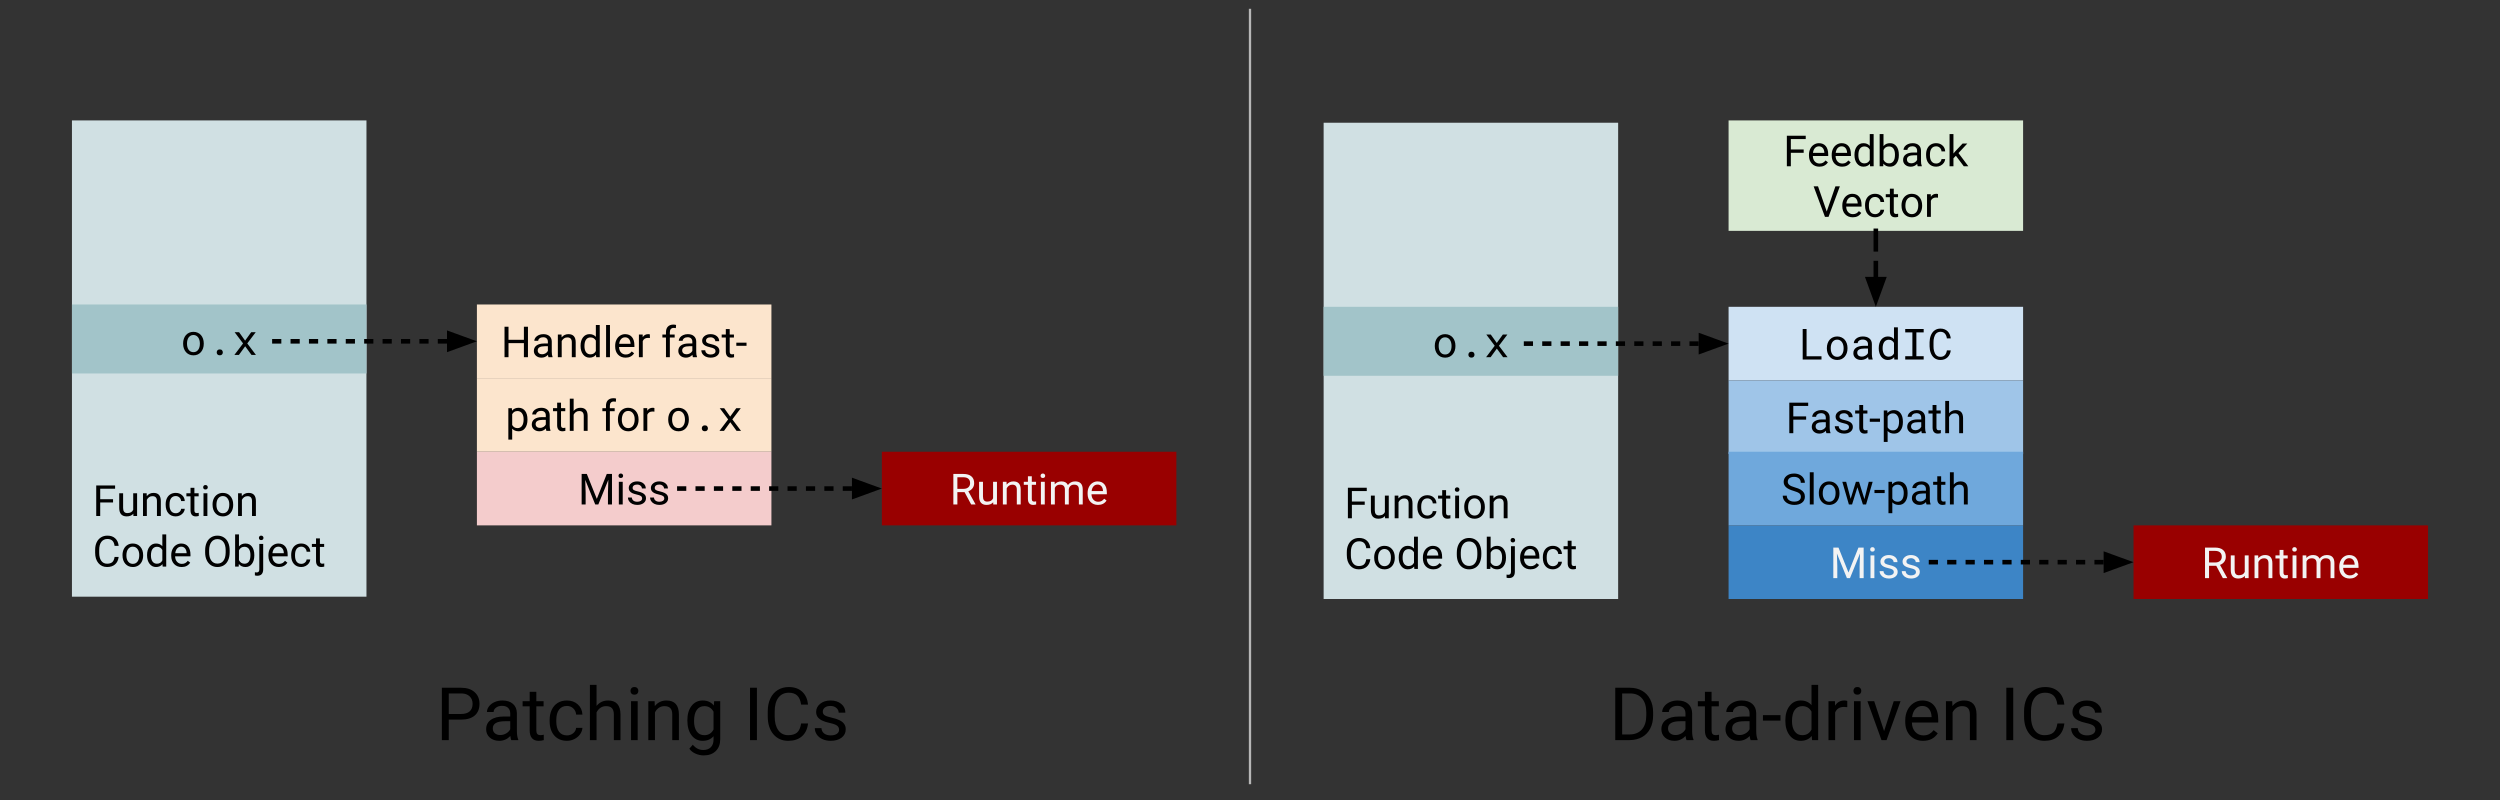 <svg viewBox="0 0 1086.546 347.887" fill="none" stroke-linecap="square" stroke-miterlimit="10" xmlns="http://www.w3.org/2000/svg"><rect x="0" y="0" width="1086.546" height="347.887" fill="#333333" stroke="none"/><clipPath id="a"><path d="M0 0h1086.546v347.887H0V0z"/></clipPath><g clip-path="url(#a)"><path d="M0 0h1086.546v347.887H0z"/><path fill="#d0e0e3" d="M31.273 52.337h128V259.33h-128z" fill-rule="evenodd"/><path fill="#000" d="M49.132 218.39h-5.578v5.86H41.82v-13.266h8.203v1.437h-6.469v4.547h5.578v1.422zm8.812 4.89q-.984 1.157-2.89 1.157-1.578 0-2.407-.922-.812-.922-.828-2.703v-6.422h1.688v6.375q0 2.234 1.828 2.234 1.922 0 2.562-1.437v-7.172h1.688v9.86h-1.61l-.03-.97zm5.8-8.89l.047 1.234q1.125-1.406 2.954-1.406 3.125 0 3.156 3.516v6.515h-1.688v-6.515q-.015-1.078-.5-1.578-.468-.516-1.484-.516-.813 0-1.438.438-.609.437-.968 1.156v7.015H62.15v-9.859h1.594zm12.654 8.672q.89 0 1.562-.547.688-.547.75-1.375h1.594q-.047.844-.578 1.61-.531.765-1.438 1.234-.89.453-1.89.453-2.016 0-3.203-1.344-1.188-1.344-1.188-3.687v-.282q0-1.437.516-2.546.53-1.125 1.515-1.735 1-.625 2.344-.625 1.656 0 2.75 1 1.11.985 1.172 2.563H78.71q-.062-.953-.719-1.563-.656-.625-1.609-.625-1.281 0-2 .922-.703.922-.703 2.672v.328q0 1.703.703 2.625.703.922 2.016.922zm8.093-11.063v2.391h1.844v1.313H84.49v6.109q0 .594.235.89.25.297.843.297.297 0 .813-.109v1.36q-.672.187-1.297.187-1.125 0-1.703-.688-.578-.687-.578-1.937v-6.11h-1.797v-1.312h1.797V212h1.687zm5.641 12.25h-1.687v-9.859h1.687v9.86zm-1.828-12.468q0-.407.25-.688.25-.297.735-.297.5 0 .75.297.265.281.265.688 0 .406-.265.687-.25.266-.75.266-.485 0-.735-.266-.25-.281-.25-.687zm4.074 7.453q0-1.453.563-2.61.578-1.156 1.594-1.78 1.015-.626 2.312-.626 2.016 0 3.25 1.39 1.25 1.391 1.25 3.704v.125q0 1.437-.547 2.578-.547 1.14-1.578 1.781-1.015.64-2.36.64-2 0-3.25-1.39-1.234-1.406-1.234-3.703v-.11zm1.688.203q0 1.64.766 2.64.765.985 2.03.985 1.298 0 2.048-1 .75-1.016.75-2.828 0-1.625-.766-2.625-.766-1.016-2.047-1.016-1.25 0-2.015 1-.766.985-.766 2.844zm11-5.047l.046 1.234q1.125-1.406 2.953-1.406 3.125 0 3.156 3.516v6.515h-1.687v-6.515q-.016-1.078-.5-1.578-.469-.516-1.484-.516-.813 0-1.438.438-.61.437-.969 1.156v7.015h-1.672v-9.859h1.594zM51.57 242.046q-.25 2.094-1.563 3.25-1.297 1.14-3.468 1.14-2.344 0-3.766-1.687-1.422-1.687-1.422-4.515v-1.266q0-1.86.656-3.25.672-1.406 1.875-2.156 1.22-.766 2.813-.766 2.11 0 3.39 1.188 1.282 1.172 1.485 3.265h-1.766q-.219-1.578-.984-2.28-.766-.72-2.125-.72-1.672 0-2.625 1.235-.953 1.234-.953 3.531v1.281q0 2.157.89 3.438.907 1.265 2.532 1.265 1.453 0 2.234-.656.781-.656 1.031-2.297h1.766zm1.674-.812q0-1.453.563-2.61.578-1.156 1.593-1.78 1.016-.626 2.313-.626 2.015 0 3.25 1.39 1.25 1.391 1.25 3.704v.125q0 1.437-.547 2.578-.547 1.14-1.578 1.781-1.016.64-2.36.64-2 0-3.25-1.39-1.234-1.406-1.234-3.703v-.11zm1.688.203q0 1.64.765 2.64.766.985 2.031.985 1.297 0 2.047-1 .75-1.016.75-2.828 0-1.625-.765-2.625-.766-1.016-2.047-1.016-1.25 0-2.016 1-.765.985-.765 2.844zm8.983-.203q0-2.266 1.078-3.64 1.078-1.376 2.813-1.376 1.734 0 2.75 1.172v-5.14h1.687v14h-1.547l-.093-1.063q-1 1.25-2.813 1.25-1.703 0-2.797-1.406-1.078-1.407-1.078-3.657v-.14zm1.688.203q0 1.672.687 2.625.703.937 1.922.937 1.61 0 2.344-1.437v-4.531q-.766-1.391-2.328-1.391-1.235 0-1.938.953-.687.953-.687 2.844zm13.334 5q-2 0-3.266-1.313-1.25-1.328-1.25-3.53v-.313q0-1.47.563-2.61.562-1.156 1.562-1.797 1.016-.656 2.188-.656 1.921 0 2.984 1.266 1.062 1.265 1.062 3.625v.687h-6.67q.03 1.469.843 2.375.828.89 2.078.89.891 0 1.516-.358.625-.375 1.078-.97l1.031.798q-1.234 1.906-3.718 1.906zm-.203-8.844q-1.016 0-1.72.75-.687.735-.843 2.078h4.938v-.125q-.079-1.281-.704-1.984-.609-.719-1.671-.719zm21.08 2.453q0 1.953-.656 3.407-.64 1.453-1.844 2.218-1.203.766-2.813.766-1.562 0-2.78-.766-1.204-.781-1.876-2.203-.672-1.422-.687-3.297v-.968q0-1.907.656-3.375.672-1.47 1.89-2.25 1.22-.782 2.782-.782 1.594 0 2.812.782 1.22.765 1.86 2.234.656 1.453.656 3.39v.844zm-1.734-.86q0-2.358-.954-3.608-.937-1.266-2.64-1.266-1.656 0-2.61 1.266-.953 1.25-.984 3.5v.968q0 2.282.953 3.594.969 1.313 2.656 1.313 1.688 0 2.61-1.235.937-1.234.969-3.547v-.984zm12.45 2.25q0 2.25-1.046 3.626-1.031 1.375-2.781 1.375-1.875 0-2.891-1.328l-.078 1.14h-1.547v-14h1.672v5.235q1.031-1.266 2.812-1.266 1.797 0 2.829 1.36 1.03 1.343 1.03 3.703v.156zm-1.687-.202q0-1.719-.672-2.656-.656-.938-1.906-.938-1.672 0-2.406 1.547v4.266q.781 1.546 2.422 1.546 1.219 0 1.89-.937.672-.938.672-2.828zm5.545-4.844v11q0 2.844-2.578 2.844-.562 0-1.031-.172v-1.344q.297.078.765.078.563 0 .86-.312.297-.297.297-1.063V236.39h1.687zm-1.86-2.61q0-.406.25-.687.25-.297.735-.297t.735.297q.265.281.265.688 0 .406-.265.687-.25.266-.735.266-.484 0-.734-.266-.25-.281-.25-.687zm8.659 12.657q-2 0-3.266-1.313-1.25-1.328-1.25-3.53v-.313q0-1.47.562-2.61.563-1.156 1.563-1.797 1.016-.656 2.187-.656 1.922 0 2.985 1.266 1.062 1.265 1.062 3.625v.687h-6.672q.032 1.469.844 2.375.828.89 2.078.89.89 0 1.516-.358.625-.375 1.078-.97l1.031.798q-1.234 1.906-3.718 1.906zm-.204-8.844q-1.015 0-1.718.75-.688.735-.844 2.078h4.937v-.125q-.078-1.281-.703-1.984-.61-.719-1.672-.719zm9.962 7.469q.89 0 1.563-.547.687-.547.75-1.375h1.594q-.047.844-.579 1.61-.53.765-1.437 1.234-.89.453-1.89.453-2.016 0-3.204-1.344-1.187-1.344-1.187-3.687v-.282q0-1.437.515-2.546.532-1.125 1.516-1.735 1-.625 2.344-.625 1.656 0 2.75 1 1.11.985 1.172 2.563h-1.594q-.063-.953-.719-1.563-.656-.625-1.61-.625-1.28 0-2 .922-.702.922-.702 2.672v.328q0 1.703.703 2.625.703.922 2.015.922zm8.094-11.063v2.391h1.844v1.313h-1.844v6.109q0 .594.234.89.25.297.844.297.297 0 .812-.109v1.36q-.671.187-1.296.187-1.125 0-1.704-.688-.578-.687-.578-1.937v-6.11h-1.797v-1.312h1.797V234h1.688z"/><path fill="#a2c4c9" d="M31.273 132.337h128v29.985h-128z" fill-rule="evenodd"/><path fill="#000" d="M79.589 149.234q0-1.063.312-1.985.313-.921.891-1.593.578-.672 1.406-1.047.828-.39 1.86-.39 1.047 0 1.875.39.843.375 1.422 1.047.578.672.89 1.593.313.922.313 1.985v.203q0 1.062-.313 1.969-.312.906-.89 1.593-.579.672-1.407 1.063-.828.375-1.859.375-1.047 0-1.89-.375-.829-.39-1.407-1.063-.578-.687-.89-1.593-.313-.907-.313-1.97v-.202zm1.687.203q0 .719.172 1.39.172.657.516 1.157.36.5.89.797.532.28 1.235.28.687 0 1.203-.28.531-.297.875-.797.36-.5.531-1.156.172-.672.172-1.391v-.203q0-.719-.187-1.375-.172-.672-.532-1.172-.343-.5-.875-.797-.515-.297-1.218-.297t-1.219.297q-.516.297-.875.797-.344.5-.516 1.172-.172.656-.172 1.375v.203zm12.915 3.719q0-.266.078-.5.094-.25.25-.422.172-.188.422-.281.25-.094.578-.094.328 0 .578.094.25.093.406.28.172.173.25.423.094.234.094.5 0 .265-.094.5-.078.234-.25.406-.156.172-.406.266-.25.093-.578.093-.328 0-.578-.093-.25-.094-.422-.266-.156-.172-.25-.406-.078-.235-.078-.5zm12.336-5.11l2.64-3.656h1.97l-3.673 4.875 3.766 4.984h-1.937l-2.735-3.75-2.719 3.75h-1.968l3.765-4.984-3.656-4.875h1.938l2.609 3.656z"/><path fill="#fce5cd" d="M207.273 132.337h128v32h-128z" fill-rule="evenodd"/><path fill="#000" d="M229.462 155.257h-1.766v-6.125h-6.687v6.125h-1.735v-13.265h1.735v5.703h6.687v-5.703h1.766v13.265zm8.925 0q-.141-.297-.235-1.031-1.172 1.219-2.812 1.219-1.453 0-2.39-.828-.923-.828-.923-2.094 0-1.531 1.156-2.375 1.172-.86 3.297-.86h1.641v-.78q0-.891-.531-1.407-.516-.531-1.547-.531-.906 0-1.516.469-.61.453-.61 1.093h-1.702q0-.734.515-1.422.532-.687 1.422-1.078.906-.406 1.985-.406 1.703 0 2.671.86.97.843 1 2.328v4.53q0 1.36.344 2.173v.14h-1.765zm-2.797-1.281q.797 0 1.5-.406.718-.422 1.031-1.078v-2.016h-1.313q-3.109 0-3.109 1.813 0 .796.531 1.25.532.437 1.36.437zm8.46-8.578l.047 1.234q1.125-1.406 2.953-1.406 3.125 0 3.156 3.516v6.515h-1.687v-6.515q-.016-1.078-.5-1.578-.469-.516-1.484-.516-.813 0-1.438.437-.61.438-.969 1.157v7.015h-1.672v-9.86h1.594zm8.278 4.844q0-2.266 1.078-3.641 1.079-1.375 2.813-1.375 1.734 0 2.75 1.172v-5.14h1.687v14h-1.546l-.094-1.063q-1 1.25-2.813 1.25-1.703 0-2.797-1.406-1.078-1.407-1.078-3.657v-.14zm1.688.203q0 1.672.687 2.625.703.937 1.922.937 1.61 0 2.344-1.437v-4.531q-.766-1.391-2.328-1.391-1.235 0-1.938.953-.687.953-.687 2.844zm11.084 4.812h-1.688v-14h1.688v14zm6.777.188q-2 0-3.265-1.313-1.25-1.328-1.25-3.531v-.312q0-1.47.562-2.61.563-1.156 1.563-1.797 1.015-.656 2.187-.656 1.922 0 2.984 1.266 1.063 1.265 1.063 3.625v.687h-6.672q.031 1.469.844 2.375.828.89 2.078.89.89 0 1.516-.359.625-.375 1.078-.968l1.031.797q-1.234 1.906-3.719 1.906zm-.203-8.844q-1.016 0-1.719.75-.687.734-.843 2.078h4.937v-.125q-.078-1.281-.703-1.984-.61-.719-1.672-.719zm10.774.313q-.39-.063-.843-.063-1.657 0-2.25 1.406v7h-1.672v-9.86h1.64l.016 1.142q.828-1.313 2.36-1.313.484 0 .75.125v1.563zm6.994 8.343v-8.547h-1.562v-1.312h1.562v-1.016q0-1.578.844-2.437.844-.875 2.39-.875.595 0 1.157.156l-.094 1.375q-.422-.094-.906-.094-.812 0-1.266.485-.437.484-.437 1.375v1.03h2.094v1.313h-2.094v8.547h-1.688zm11.727 0q-.14-.297-.234-1.031-1.172 1.219-2.813 1.219-1.453 0-2.39-.828-.922-.828-.922-2.094 0-1.531 1.156-2.375 1.172-.86 3.297-.86h1.64v-.78q0-.891-.53-1.407-.516-.531-1.547-.531-.907 0-1.516.469-.61.453-.61 1.093h-1.703q0-.734.516-1.422.531-.687 1.422-1.078.906-.406 1.984-.406 1.703 0 2.672.86.969.843 1 2.328v4.53q0 1.36.344 2.173v.14h-1.766zm-2.797-1.281q.797 0 1.5-.406.72-.422 1.032-1.078v-2.016h-1.313q-3.11 0-3.11 1.813 0 .796.532 1.25.531.437 1.36.437zm12.601-1.328q0-.688-.515-1.063-.516-.375-1.797-.64-1.281-.281-2.031-.656-.75-.391-1.11-.922-.359-.532-.359-1.266 0-1.203 1.016-2.031 1.03-.844 2.625-.844 1.671 0 2.718.86 1.047.859 1.047 2.218h-1.687q0-.703-.594-1.203-.594-.5-1.484-.5-.922 0-1.438.406-.516.39-.516 1.047 0 .61.485.922.484.313 1.734.594 1.266.281 2.047.672.781.39 1.156.937.391.547.391 1.344 0 1.328-1.063 2.125-1.046.797-2.734.797-1.187 0-2.11-.422-.906-.422-1.421-1.172-.516-.75-.516-1.625h1.688q.047.844.672 1.344.64.5 1.687.5.953 0 1.531-.39.578-.391.578-1.032zm6.167-9.64v2.39h1.844v1.312h-1.844v6.11q0 .594.234.89.25.297.844.297.297 0 .813-.11v1.36q-.672.188-1.297.188-1.125 0-1.703-.688-.579-.687-.579-1.937v-6.11h-1.796v-1.312h1.796v-2.39h1.688zm7.313 7.296h-4.438v-1.375h4.438v1.375z"/><path d="M119.273 148.337h88"/><path stroke="#000" stroke-width="2" stroke-linejoin="round" stroke-linecap="butt" stroke-dasharray="2.0,6.0" d="M119.273 148.337h76"/><path fill="#000" stroke="#000" stroke-width="2" stroke-linecap="butt" d="M195.273 151.64l9.076-3.303-9.076-3.303z" fill-rule="evenodd"/><path fill="#fce5cd" d="M207.273 164.337h128v32h-128z" fill-rule="evenodd"/><path fill="#000" d="M229.248 182.445q0 2.25-1.031 3.625-1.016 1.375-2.782 1.375-1.797 0-2.828-1.14v4.75h-1.672v-13.657h1.532l.078 1.094q1.03-1.266 2.859-1.266 1.781 0 2.813 1.344 1.03 1.328 1.03 3.719v.156zm-1.672-.203q0-1.657-.719-2.625-.703-.97-1.953-.97-1.531 0-2.297 1.36v4.703q.766 1.36 2.328 1.36 1.203 0 1.922-.953.719-.97.719-2.875zm9.904 5.015q-.14-.297-.234-1.031-1.172 1.219-2.813 1.219-1.453 0-2.39-.828-.922-.828-.922-2.094 0-1.531 1.156-2.375 1.172-.86 3.297-.86h1.64v-.78q0-.891-.53-1.407-.516-.531-1.548-.531-.906 0-1.515.469-.61.453-.61 1.093h-1.703q0-.734.516-1.422.531-.687 1.422-1.078.906-.406 1.984-.406 1.703 0 2.672.86.969.843 1 2.328v4.53q0 1.36.344 2.173v.14h-1.766zm-2.797-1.281q.797 0 1.5-.406.72-.422 1.032-1.078v-2.016h-1.313q-3.11 0-3.11 1.813 0 .796.532 1.25.531.437 1.36.437zm9.148-10.969v2.39h1.844v1.313h-1.844v6.11q0 .594.235.89.25.297.843.297.297 0 .813-.11v1.36q-.672.188-1.297.188-1.125 0-1.703-.688-.578-.687-.578-1.937v-6.11h-1.797v-1.312h1.797v-2.39h1.687zm5.485 3.594q1.125-1.375 2.922-1.375 3.125 0 3.156 3.516v6.515h-1.687v-6.515q-.016-1.078-.5-1.578-.469-.516-1.485-.516-.812 0-1.437.437-.61.438-.969 1.157v7.015h-1.672v-14h1.672v5.344zm14.05 8.656v-8.547h-1.562v-1.312h1.562v-1.016q0-1.578.844-2.437.844-.875 2.39-.875.595 0 1.157.156l-.094 1.375q-.422-.094-.906-.094-.812 0-1.266.485-.437.484-.437 1.375v1.03h2.094v1.313h-2.094v8.547h-1.688zm5.196-5.015q0-1.453.563-2.61.578-1.156 1.593-1.781 1.016-.625 2.313-.625 2.015 0 3.25 1.39 1.25 1.391 1.25 3.704v.125q0 1.437-.547 2.578-.547 1.14-1.578 1.781-1.016.64-2.36.64-2 0-3.25-1.39-1.234-1.406-1.234-3.703v-.11zm1.688.203q0 1.64.765 2.64.766.985 2.031.985 1.297 0 2.047-1 .75-1.016.75-2.828 0-1.625-.765-2.625-.766-1.016-2.047-1.016-1.25 0-2.016 1-.765.984-.765 2.844zm14.17-3.531q-.39-.063-.843-.063-1.656 0-2.25 1.406v7h-1.672v-9.86h1.64l.016 1.142q.828-1.313 2.36-1.313.484 0 .75.125v1.563zm5.995 3.328q0-1.063.312-1.985.313-.922.89-1.593.579-.672 1.407-1.047.828-.391 1.86-.391 1.046 0 1.874.39.844.376 1.422 1.048.578.671.89 1.593.313.922.313 1.985v.203q0 1.062-.312 1.969-.313.906-.89 1.593-.579.672-1.407 1.063-.828.375-1.86.375-1.046 0-1.89-.375-.828-.39-1.406-1.063-.578-.687-.89-1.593-.313-.907-.313-1.97v-.202zm1.687.203q0 .719.172 1.39.172.657.516 1.157.359.5.89.797.531.28 1.235.28.687 0 1.203-.28.531-.297.875-.797.36-.5.531-1.157.172-.671.172-1.39v-.203q0-.72-.188-1.375-.172-.672-.53-1.172-.345-.5-.876-.797-.516-.297-1.219-.297-.703 0-1.218.297-.516.297-.875.797-.344.5-.516 1.172-.172.656-.172 1.375v.203zm12.914 3.719q0-.266.079-.5.093-.25.25-.422.171-.188.421-.282.25-.093.579-.093.328 0 .578.093.25.094.406.282.172.172.25.422.094.234.094.5 0 .265-.094.5-.078.234-.25.406-.156.172-.406.265-.25.094-.578.094-.329 0-.579-.094-.25-.093-.421-.265-.157-.172-.25-.406-.079-.235-.079-.5zm12.337-5.11l2.64-3.656h1.969l-3.672 4.875 3.766 4.984h-1.938l-2.734-3.75-2.719 3.75h-1.969l3.766-4.984-3.656-4.875h1.937l2.61 3.656z"/><path fill="#f4cccc" d="M207.273 196.337h128v32h-128z" fill-rule="evenodd"/><path fill="#000" d="M255.043 205.992l4.343 10.828 4.328-10.828h2.266v13.265h-1.75v-5.172l.172-5.562-4.36 10.734H258.7l-4.344-10.718.172 5.546v5.172h-1.734v-13.265h2.25zm15.6 13.265h-1.688v-9.86h1.688v9.86zm-1.828-12.468q0-.407.25-.688.25-.297.734-.297.5 0 .75.297.266.281.266.688 0 .406-.266.687-.25.266-.75.266-.484 0-.734-.266-.25-.281-.25-.687zm10.262 9.859q0-.688-.516-1.063t-1.797-.64q-1.281-.281-2.031-.656-.75-.391-1.11-.922-.359-.532-.359-1.266 0-1.203 1.016-2.031 1.03-.844 2.625-.844 1.672 0 2.718.86 1.047.859 1.047 2.218h-1.687q0-.703-.594-1.203-.594-.5-1.484-.5-.922 0-1.438.406-.515.39-.515 1.047 0 .61.484.922.484.313 1.734.594 1.266.281 2.047.672.781.39 1.156.937.391.547.391 1.344 0 1.328-1.062 2.125-1.047.797-2.735.797-1.187 0-2.11-.422-.905-.422-1.421-1.172t-.516-1.625h1.688q.047.844.672 1.344.64.5 1.687.5.953 0 1.531-.39.579-.391.579-1.032zm9.62 0q0-.688-.516-1.063t-1.797-.64q-1.282-.281-2.032-.656-.75-.391-1.109-.922-.36-.532-.36-1.266 0-1.203 1.016-2.031 1.032-.844 2.625-.844 1.672 0 2.72.86 1.046.859 1.046 2.218h-1.688q0-.703-.593-1.203-.594-.5-1.485-.5-.922 0-1.437.406-.516.39-.516 1.047 0 .61.485.922.484.313 1.734.594 1.266.281 2.047.672.781.39 1.156.937.39.547.39 1.344 0 1.328-1.062 2.125-1.047.797-2.734.797-1.188 0-2.11-.422-.906-.422-1.421-1.172-.516-.75-.516-1.625h1.687q.047.844.672 1.344.64.5 1.688.5.953 0 1.531-.39.578-.391.578-1.032z"/><path fill="#900" d="M383.273 196.337h128v32h-128z" fill-rule="evenodd"/><path fill="#f3f3f3" d="M419.218 213.898h-3.125v5.36h-1.75v-13.266h4.39q2.235 0 3.438 1.03 1.219 1.017 1.219 2.954 0 1.25-.672 2.172-.672.922-1.86 1.375l3.11 5.625v.11h-1.875l-2.875-5.36zm-3.125-1.438h2.688q1.312 0 2.078-.671.765-.672.765-1.813 0-1.219-.734-1.875-.734-.656-2.11-.672h-2.687v5.031zm15.565 5.829q-.984 1.156-2.89 1.156-1.579 0-2.407-.922-.812-.922-.828-2.703v-6.422h1.688v6.375q0 2.234 1.828 2.234 1.922 0 2.562-1.437v-7.172h1.688v9.86h-1.61l-.03-.97zm5.8-8.891l.047 1.234q1.125-1.406 2.953-1.406 3.125 0 3.157 3.516v6.515h-1.688v-6.515q-.015-1.078-.5-1.578-.469-.516-1.484-.516-.813 0-1.438.437-.61.438-.968 1.157v7.015h-1.672v-9.86h1.593zm10.982-2.39v2.39h1.843v1.312h-1.843v6.11q0 .594.234.89.25.297.844.297.297 0 .812-.11v1.36q-.672.188-1.297.188-1.125 0-1.703-.688-.578-.687-.578-1.937v-6.11h-1.797v-1.312h1.797v-2.39h1.688zm5.64 12.25h-1.687v-9.86h1.688v9.86zm-1.827-12.47q0-.406.25-.687.25-.297.734-.297.5 0 .75.297.266.281.266.688 0 .406-.266.687-.25.266-.75.266-.484 0-.734-.266-.25-.281-.25-.687zm6.105 2.61l.047 1.094q1.078-1.266 2.922-1.266 2.062 0 2.812 1.578.5-.719 1.282-1.14.797-.438 1.86-.438 3.25 0 3.296 3.422v6.61h-1.672v-6.5q0-1.063-.484-1.579-.485-.531-1.625-.531-.938 0-1.563.562-.61.563-.719 1.5v6.547h-1.687v-6.453q0-2.156-2.11-2.156-1.656 0-2.265 1.406v7.203h-1.688v-9.86h1.594zm18.852 10.047q-2 0-3.266-1.313-1.25-1.328-1.25-3.531v-.312q0-1.47.563-2.61.562-1.156 1.562-1.797 1.016-.656 2.188-.656 1.922 0 2.984 1.266 1.063 1.265 1.063 3.625v.687h-6.672q.03 1.469.843 2.375.829.89 2.079.89.89 0 1.515-.359.625-.375 1.078-.968l1.032.797q-1.235 1.906-3.72 1.906zm-.203-8.844q-1.016 0-1.72.75-.687.734-.843 2.078h4.938v-.125q-.078-1.281-.703-1.984-.61-.719-1.672-.719z"/><path d="M295.273 212.337h88"/><path stroke="#000" stroke-width="2" stroke-linejoin="round" stroke-linecap="butt" stroke-dasharray="2.0,6.0" d="M295.273 212.337h76"/><path fill="#000" stroke="#000" stroke-width="2" stroke-linecap="butt" d="M371.273 215.64l9.076-3.303-9.076-3.303z" fill-rule="evenodd"/><path fill="#d0e0e3" d="M575.273 53.345h128v206.992h-128z" fill-rule="evenodd"/><path fill="#000" d="M593.132 219.398h-5.578v5.86h-1.734v-13.266h8.203v1.437h-6.469v4.547h5.578v1.422zm8.812 4.89q-.984 1.157-2.89 1.157-1.578 0-2.407-.922-.812-.922-.828-2.703v-6.422h1.688v6.375q0 2.234 1.828 2.234 1.922 0 2.562-1.437v-7.172h1.688v9.86h-1.61l-.03-.97zm5.8-8.89l.047 1.234q1.125-1.406 2.954-1.406 3.125 0 3.156 3.516v6.515h-1.688v-6.515q-.015-1.078-.5-1.578-.468-.516-1.484-.516-.813 0-1.438.437-.609.438-.968 1.157v7.015h-1.672v-9.86h1.594zm12.654 8.672q.89 0 1.562-.547.688-.547.75-1.375h1.594q-.047.844-.578 1.61-.532.765-1.438 1.234-.89.453-1.89.453-2.016 0-3.204-1.344-1.187-1.344-1.187-3.687v-.282q0-1.437.516-2.547.53-1.125 1.515-1.734 1-.625 2.344-.625 1.656 0 2.75 1 1.11.984 1.172 2.563h-1.594q-.062-.954-.719-1.563-.656-.625-1.609-.625-1.281 0-2 .922-.703.922-.703 2.672v.328q0 1.703.703 2.625.703.922 2.016.922zm8.093-11.063v2.39h1.844v1.313h-1.844v6.11q0 .594.235.89.25.297.843.297.297 0 .813-.11v1.36q-.672.188-1.297.188-1.125 0-1.703-.688-.578-.687-.578-1.937v-6.11h-1.797v-1.312h1.797v-2.39h1.687zm5.641 12.25h-1.687v-9.86h1.687v9.86zm-1.828-12.468q0-.407.25-.688.25-.297.734-.297.5 0 .75.297.266.281.266.688 0 .406-.266.687-.25.266-.75.266-.484 0-.734-.266-.25-.281-.25-.687zm4.074 7.453q0-1.453.563-2.61.578-1.156 1.594-1.781 1.015-.625 2.312-.625 2.016 0 3.25 1.39 1.25 1.391 1.25 3.704v.125q0 1.437-.547 2.578-.547 1.14-1.578 1.781-1.015.64-2.36.64-2 0-3.25-1.39-1.234-1.406-1.234-3.703v-.11zm1.688.203q0 1.64.766 2.64.765.985 2.03.985 1.298 0 2.048-1 .75-1.016.75-2.828 0-1.625-.766-2.625-.766-1.016-2.047-1.016-1.25 0-2.015 1-.766.984-.766 2.844zm11-5.047l.046 1.234q1.125-1.406 2.953-1.406 3.125 0 3.156 3.516v6.515h-1.687v-6.515q-.016-1.078-.5-1.578-.469-.516-1.484-.516-.813 0-1.438.437-.61.438-.969 1.157v7.015h-1.672v-9.86h1.594zm-53.496 27.656q-.25 2.094-1.563 3.25-1.297 1.14-3.468 1.14-2.344 0-3.766-1.687-1.422-1.687-1.422-4.515v-1.266q0-1.86.656-3.25.672-1.406 1.875-2.156 1.22-.766 2.813-.766 2.11 0 3.39 1.188 1.282 1.172 1.485 3.265h-1.766q-.219-1.578-.984-2.281-.766-.719-2.125-.719-1.672 0-2.625 1.235-.953 1.234-.953 3.53v1.282q0 2.156.89 3.438.907 1.265 2.532 1.265 1.453 0 2.234-.656.781-.656 1.031-2.297h1.766zm1.674-.812q0-1.453.563-2.61.578-1.156 1.593-1.781 1.016-.625 2.313-.625 2.015 0 3.25 1.39 1.25 1.391 1.25 3.704v.125q0 1.437-.547 2.578-.547 1.14-1.578 1.781-1.016.64-2.36.64-2 0-3.25-1.39-1.234-1.406-1.234-3.703v-.11zm1.688.203q0 1.64.765 2.64.766.985 2.031.985 1.297 0 2.047-1 .75-1.016.75-2.828 0-1.625-.765-2.625-.766-1.016-2.047-1.016-1.25 0-2.016 1-.765.984-.765 2.844zm8.983-.203q0-2.266 1.078-3.641t2.813-1.375q1.734 0 2.75 1.172v-5.14h1.687v14h-1.547l-.093-1.063q-1 1.25-2.813 1.25-1.703 0-2.797-1.406-1.078-1.407-1.078-3.657v-.14zm1.688.203q0 1.672.687 2.625.703.937 1.922.937 1.61 0 2.344-1.437v-4.531q-.766-1.391-2.328-1.391-1.235 0-1.938.953-.687.953-.687 2.844zm13.334 5q-2 0-3.266-1.313-1.25-1.328-1.25-3.531v-.312q0-1.47.562-2.61.563-1.156 1.563-1.797 1.016-.656 2.187-.656 1.922 0 2.985 1.266 1.062 1.265 1.062 3.625v.687h-6.672q.032 1.469.844 2.375.828.89 2.078.89.891 0 1.516-.359.625-.375 1.078-.968l1.031.797q-1.234 1.906-3.718 1.906zm-.204-8.844q-1.015 0-1.718.75-.688.734-.844 2.078h4.937v-.125q-.078-1.281-.703-1.984-.609-.719-1.672-.719zm21.08 2.453q0 1.953-.655 3.406-.64 1.454-1.844 2.22-1.203.765-2.813.765-1.562 0-2.78-.766-1.204-.781-1.876-2.203-.672-1.422-.687-3.297v-.969q0-1.906.656-3.375.672-1.468 1.89-2.25 1.22-.78 2.782-.78 1.594 0 2.812.78 1.22.766 1.86 2.235.656 1.453.656 3.39v.844zm-1.733-.86q0-2.359-.954-3.609-.937-1.265-2.64-1.265-1.656 0-2.61 1.265-.953 1.25-.984 3.5v.97q0 2.28.953 3.593.969 1.312 2.656 1.312 1.688 0 2.61-1.234.937-1.234.969-3.547v-.984zm12.45 2.25q0 2.25-1.046 3.626-1.031 1.375-2.781 1.375-1.875 0-2.891-1.328l-.078 1.14h-1.547v-14h1.672v5.235q1.031-1.266 2.812-1.266 1.797 0 2.828 1.36 1.032 1.343 1.032 3.703v.156zm-1.687-.202q0-1.72-.672-2.657-.656-.937-1.906-.937-1.672 0-2.406 1.547v4.265q.781 1.547 2.422 1.547 1.218 0 1.89-.937.672-.938.672-2.828zm5.545-4.844v11q0 2.844-2.578 2.844-.562 0-1.031-.172v-1.344q.297.078.765.078.563 0 .86-.312.297-.297.297-1.063v-11.031h1.687zm-1.86-2.61q0-.406.25-.687.25-.297.735-.297t.735.297q.265.281.265.688 0 .406-.265.687-.25.266-.735.266-.484 0-.734-.266-.25-.281-.25-.687zm8.658 12.657q-2 0-3.265-1.313-1.25-1.328-1.25-3.531v-.312q0-1.47.562-2.61.563-1.156 1.563-1.797 1.015-.656 2.187-.656 1.922 0 2.985 1.266 1.062 1.265 1.062 3.625v.687h-6.672q.032 1.469.844 2.375.828.89 2.078.89.89 0 1.516-.359.625-.375 1.078-.968l1.031.797q-1.234 1.906-3.719 1.906zm-.203-8.844q-1.015 0-1.718.75-.688.734-.844 2.078h4.937v-.125q-.078-1.281-.703-1.984-.61-.719-1.672-.719zm9.962 7.469q.89 0 1.563-.547.687-.547.75-1.375h1.594q-.047.844-.579 1.61-.53.765-1.437 1.234-.89.453-1.89.453-2.016 0-3.204-1.344-1.187-1.344-1.187-3.687v-.282q0-1.437.515-2.547.532-1.125 1.516-1.734 1-.625 2.344-.625 1.656 0 2.75 1 1.109.984 1.172 2.563h-1.594q-.063-.954-.719-1.563-.656-.625-1.61-.625-1.28 0-2 .922-.702.922-.702 2.672v.328q0 1.703.703 2.625.703.922 2.015.922zm8.094-11.063v2.39h1.844v1.313h-1.844v6.11q0 .594.234.89.25.297.844.297.297 0 .812-.11v1.36q-.671.188-1.296.188-1.125 0-1.704-.688-.578-.687-.578-1.937v-6.11h-1.797v-1.312h1.797v-2.39h1.688z"/><path fill="#a2c4c9" d="M575.273 133.345h128v29.984h-128z" fill-rule="evenodd"/><path fill="#000" d="M623.589 150.242q0-1.063.313-1.985.312-.922.89-1.593.578-.672 1.406-1.047.829-.391 1.86-.391 1.047 0 1.875.39.844.376 1.422 1.048.578.671.89 1.593.313.922.313 1.985v.203q0 1.062-.313 1.969-.312.906-.89 1.593-.578.672-1.407 1.063-.828.375-1.859.375-1.047 0-1.89-.375-.829-.39-1.407-1.063-.578-.687-.89-1.593-.313-.907-.313-1.97v-.202zm1.688.203q0 .719.171 1.39.172.657.516 1.157.36.5.89.797.532.28 1.235.28.688 0 1.203-.28.531-.297.875-.797.36-.5.531-1.157.172-.671.172-1.39v-.203q0-.72-.187-1.375-.172-.672-.531-1.172-.344-.5-.875-.797-.516-.297-1.22-.297-.702 0-1.218.297t-.875.797q-.344.5-.516 1.172-.171.656-.171 1.375v.203zm12.914 3.719q0-.266.078-.5.094-.25.25-.422.172-.188.422-.282.25-.093.578-.093.328 0 .578.093.25.094.406.282.172.172.25.422.094.234.094.5 0 .265-.094.5-.078.234-.25.406-.156.172-.406.265-.25.094-.578.094-.328 0-.578-.094-.25-.093-.422-.265-.156-.172-.25-.406-.078-.235-.078-.5zm12.336-5.11l2.64-3.656h1.97l-3.673 4.875 3.766 4.984h-1.937l-2.735-3.75-2.719 3.75h-1.968l3.765-4.984-3.656-4.875h1.938l2.609 3.656z"/><path fill="#cfe2f3" d="M751.273 133.345h128v32h-128z" fill-rule="evenodd"/><path fill="#000" d="M785.17 154.828h6.485v1.437h-8.172V143h1.688v11.828zm8.821-3.578q0-1.063.313-1.985.312-.922.89-1.594.578-.671 1.407-1.046.828-.391 1.859-.391 1.047 0 1.875.39.844.376 1.422 1.047.578.672.89 1.594.313.922.313 1.985v.203q0 1.062-.313 1.968-.312.907-.89 1.594-.578.672-1.406 1.063-.829.375-1.86.375-1.047 0-1.89-.375-.829-.391-1.407-1.063-.578-.687-.89-1.594-.313-.906-.313-1.968v-.203zm1.688.203q0 .718.172 1.39.171.657.515 1.157.36.5.89.796.532.282 1.235.282.688 0 1.203-.282.532-.296.875-.796.36-.5.532-1.157.171-.672.171-1.39v-.203q0-.72-.187-1.375-.172-.672-.531-1.172-.344-.5-.875-.797-.516-.297-1.219-.297-.703 0-1.219.297-.515.297-.875.797-.344.5-.515 1.172-.172.656-.172 1.375v.203zm16.46 4.812q-.093-.187-.155-.469-.063-.296-.094-.609-.25.266-.563.5-.312.219-.703.39-.375.173-.812.266-.422.11-.89.11-.798 0-1.438-.22-.625-.233-1.063-.624-.437-.39-.687-.922-.235-.531-.235-1.156 0-.813.313-1.422.328-.61.922-1.016.593-.406 1.422-.593.843-.204 1.875-.204h1.828v-.78q0-.454-.172-.798-.156-.36-.453-.61-.297-.25-.735-.39-.422-.14-.968-.14-.5 0-.907.14-.39.125-.672.344-.265.203-.421.484-.141.282-.141.594h-1.688q0-.531.266-1.047.281-.531.781-.937.5-.422 1.219-.672.734-.25 1.656-.25.844 0 1.563.203t1.234.625q.531.406.828 1.031.297.61.297 1.438v4.578q0 .5.094 1.047.094.547.25.969v.14h-1.75zm-2.983-1.281q.5 0 .921-.125.438-.14.782-.344.343-.203.593-.469.266-.28.407-.562v-2h-1.563q-1.469 0-2.297.437-.812.438-.812 1.375 0 .36.125.672.125.313.36.532.25.218.624.359.375.125.86.125zm7.383-3.734q0-1.094.28-2.016.282-.938.782-1.594.516-.672 1.25-1.031.734-.375 1.625-.375.89 0 1.547.297.672.281 1.14.86v-5.126h1.688v14h-1.547l-.062-1.031q-.5.594-1.188.906-.672.313-1.594.313-.89 0-1.625-.375-.718-.391-1.234-1.063-.5-.687-.781-1.594-.281-.921-.281-1.968v-.203zm1.687.203q0 .718.156 1.359.157.64.47 1.14.327.485.827.782.5.281 1.203.281.438 0 .782-.094.343-.109.625-.296.28-.188.5-.438.218-.266.375-.578v-4.578q-.329-.594-.891-.985-.547-.39-1.375-.39-.703 0-1.219.297-.5.28-.828.78-.312.5-.469 1.157-.156.64-.156 1.36v.203zm9.82-8.453h8.016v1.468h-3.172v10.344h3.172v1.453h-8.015v-1.453h3.11v-10.344h-3.11V143zm19.79 9.28q-.11.923-.469 1.688-.36.766-.937 1.328-.563.547-1.344.86-.766.297-1.734.297-.813 0-1.485-.235-.672-.234-1.203-.64-.516-.422-.89-.97-.376-.562-.626-1.218-.25-.656-.375-1.375t-.14-1.453v-1.844q.015-.75.14-1.468.125-.72.375-1.375.25-.657.625-1.204.375-.562.891-.968.531-.422 1.188-.657.671-.234 1.5-.234 1 0 1.78.313.782.312 1.345.875.562.546.906 1.343.344.782.453 1.719h-1.688q-.078-.594-.28-1.11-.204-.53-.548-.921-.328-.39-.812-.61-.485-.218-1.156-.218-.594 0-1.063.203-.453.187-.797.531-.328.328-.547.781-.218.438-.359.938-.14.5-.203 1.031-.047.516-.047 1.016v1.859q0 .5.047 1.031.062.516.203 1.016.14.5.36.953.218.438.546.781.344.344.797.547.453.188 1.063.188.671 0 1.156-.203.484-.22.812-.594.344-.375.547-.89.203-.516.281-1.11h1.688z"/><path d="M663.273 149.345h88"/><path stroke="#000" stroke-width="2" stroke-linejoin="round" stroke-linecap="butt" stroke-dasharray="2.0,6.0" d="M663.273 149.345h76"/><path fill="#000" stroke="#000" stroke-width="2" stroke-linecap="butt" d="M739.273 152.649l9.076-3.304-9.076-3.303z" fill-rule="evenodd"/><path fill="#9fc5e8" d="M751.273 165.345h128v32h-128z" fill-rule="evenodd"/><path fill="#000" d="M784.98 182.406h-5.578v5.86h-1.735V175h8.203v1.437h-6.468v4.547h5.578v1.422zm8.812 5.86q-.14-.298-.235-1.032-1.172 1.219-2.812 1.219-1.453 0-2.39-.828-.923-.829-.923-2.094 0-1.531 1.157-2.375 1.171-.86 3.296-.86h1.641v-.78q0-.891-.531-1.407-.516-.531-1.547-.531-.906 0-1.516.468-.61.454-.61 1.094h-1.702q0-.734.515-1.422.532-.687 1.422-1.078.907-.406 1.985-.406 1.703 0 2.672.86.968.843 1 2.327v4.532q0 1.359.343 2.172v.14h-1.765zm-2.797-1.282q.797 0 1.5-.406.719-.422 1.031-1.078v-2.016h-1.312q-3.11 0-3.11 1.812 0 .797.531 1.25.532.438 1.36.438zm12.6-1.328q0-.688-.515-1.063t-1.797-.64q-1.28-.282-2.03-.657-.75-.39-1.11-.921-.36-.532-.36-1.266 0-1.203 1.016-2.031 1.031-.844 2.625-.844 1.672 0 2.719.86 1.047.859 1.047 2.218h-1.688q0-.703-.594-1.203-.593-.5-1.484-.5-.922 0-1.437.406-.516.39-.516 1.047 0 .61.484.922.485.312 1.735.594 1.265.28 2.047.672.78.39 1.156.937.39.547.39 1.344 0 1.328-1.062 2.125-1.047.797-2.734.797-1.188 0-2.11-.422-.906-.422-1.422-1.172-.515-.75-.515-1.625h1.687q.047.844.672 1.344.64.5 1.688.5.953 0 1.53-.391.579-.39.579-1.031zm6.167-9.64v2.39h1.844v1.312h-1.844v6.11q0 .593.235.89.25.297.844.297.296 0 .812-.11v1.36q-.672.188-1.297.188-1.125 0-1.703-.688-.578-.687-.578-1.937v-6.11h-1.797v-1.312h1.797v-2.39h1.687zm7.313 7.296h-4.437v-1.375h4.437v1.375zm9.96.14q0 2.25-1.031 3.626-1.016 1.375-2.782 1.375-1.797 0-2.828-1.141v4.75h-1.672v-13.656h1.532l.078 1.094q1.03-1.266 2.859-1.266 1.781 0 2.813 1.344 1.03 1.328 1.03 3.718v.157zm-1.672-.202q0-1.657-.719-2.625-.703-.97-1.953-.97-1.531 0-2.297 1.36v4.703q.766 1.36 2.328 1.36 1.203 0 1.922-.953.719-.97.719-2.875zm9.904 5.015q-.14-.297-.234-1.031-1.172 1.219-2.813 1.219-1.453 0-2.39-.828-.922-.829-.922-2.094 0-1.531 1.156-2.375 1.172-.86 3.297-.86h1.64v-.78q0-.891-.53-1.407-.516-.531-1.548-.531-.906 0-1.515.468-.61.454-.61 1.094h-1.703q0-.734.516-1.422.531-.687 1.422-1.078.906-.406 1.984-.406 1.703 0 2.672.86.969.843 1 2.327v4.532q0 1.359.344 2.172v.14h-1.766zm-2.797-1.281q.797 0 1.5-.406.72-.422 1.032-1.078v-2.016h-1.313q-3.11 0-3.11 1.812 0 .797.532 1.25.531.438 1.36.438zm9.148-10.969v2.39h1.844v1.313h-1.844v6.11q0 .593.235.89.25.297.843.297.297 0 .813-.11v1.36q-.672.188-1.297.188-1.125 0-1.703-.688-.578-.687-.578-1.937v-6.11h-1.797v-1.312h1.797v-2.39h1.687zm5.485 3.594q1.125-1.375 2.922-1.375 3.125 0 3.156 3.516v6.515h-1.687v-6.515q-.016-1.079-.5-1.579-.469-.515-1.485-.515-.812 0-1.437.437-.61.438-.969 1.157v7.015h-1.672v-14h1.672v5.344z"/><path fill="#3d85c6" d="M751.273 228.337h128v32h-128z" fill-rule="evenodd"/><path fill="#f3f3f3" d="M799.043 237.992l4.343 10.828 4.328-10.828h2.266v13.265h-1.75v-5.172l.172-5.562-4.36 10.734H802.7l-4.344-10.718.172 5.546v5.172h-1.734v-13.265h2.25zm15.6 13.265h-1.688v-9.86h1.688v9.86zm-1.828-12.468q0-.407.25-.688.25-.297.734-.297.5 0 .75.297.266.281.266.688 0 .406-.266.687-.25.266-.75.266-.484 0-.734-.266-.25-.281-.25-.687zm10.262 9.859q0-.688-.516-1.063t-1.797-.64q-1.281-.281-2.031-.656-.75-.391-1.11-.922-.359-.532-.359-1.266 0-1.203 1.016-2.031 1.03-.844 2.625-.844 1.672 0 2.718.86 1.047.859 1.047 2.218h-1.687q0-.703-.594-1.203-.594-.5-1.484-.5-.922 0-1.438.406-.515.39-.515 1.047 0 .61.484.922.484.313 1.734.594 1.266.281 2.047.672.781.39 1.156.937.391.547.391 1.344 0 1.328-1.062 2.125-1.047.797-2.735.797-1.187 0-2.11-.422-.905-.422-1.421-1.172t-.516-1.625h1.688q.047.844.672 1.344.64.5 1.687.5.953 0 1.531-.39.579-.391.579-1.032zm9.62 0q0-.688-.516-1.063t-1.797-.64q-1.282-.281-2.032-.656-.75-.391-1.109-.922-.36-.532-.36-1.266 0-1.203 1.016-2.031 1.032-.844 2.625-.844 1.672 0 2.719.86 1.047.859 1.047 2.218h-1.688q0-.703-.593-1.203-.594-.5-1.485-.5-.922 0-1.437.406-.516.39-.516 1.047 0 .61.485.922.484.313 1.734.594 1.266.281 2.047.672.781.39 1.156.937.39.547.39 1.344 0 1.328-1.062 2.125-1.047.797-2.734.797-1.188 0-2.11-.422-.906-.422-1.421-1.172-.516-.75-.516-1.625h1.687q.047.844.672 1.344.64.5 1.688.5.953 0 1.531-.39.578-.391.578-1.032z"/><path fill="#900" d="M927.273 228.337h128v32h-128z" fill-rule="evenodd"/><path fill="#f3f3f3" d="M963.218 245.898h-3.125v5.36h-1.75v-13.266h4.39q2.235 0 3.438 1.03 1.219 1.017 1.219 2.954 0 1.25-.672 2.172-.672.922-1.86 1.375l3.11 5.625v.11h-1.875l-2.875-5.36zm-3.125-1.438h2.688q1.312 0 2.078-.671.765-.672.765-1.813 0-1.219-.734-1.875-.735-.656-2.11-.672h-2.687v5.031zm15.565 5.829q-.984 1.156-2.89 1.156-1.579 0-2.407-.922-.812-.922-.828-2.703v-6.422h1.688v6.375q0 2.234 1.828 2.234 1.922 0 2.562-1.437v-7.172h1.688v9.86h-1.61l-.03-.97zm5.8-8.891l.047 1.234q1.125-1.406 2.953-1.406 3.125 0 3.157 3.516v6.515h-1.688v-6.515q-.015-1.078-.5-1.578-.469-.516-1.484-.516-.813 0-1.438.437-.61.438-.968 1.157v7.015h-1.672v-9.86h1.593zm10.982-2.39v2.39h1.843v1.312h-1.843v6.11q0 .594.234.89.25.297.844.297.297 0 .812-.11v1.36q-.672.188-1.297.188-1.125 0-1.703-.688-.578-.687-.578-1.937v-6.11h-1.797v-1.312h1.797v-2.39h1.688zm5.64 12.25h-1.687v-9.86h1.688v9.86zm-1.827-12.47q0-.406.25-.687.25-.297.734-.297.5 0 .75.297.266.281.266.688 0 .406-.266.687-.25.266-.75.266-.484 0-.734-.266-.25-.281-.25-.687zm6.105 2.61l.047 1.094q1.078-1.266 2.922-1.266 2.062 0 2.812 1.578.5-.719 1.282-1.14.797-.438 1.86-.438 3.25 0 3.296 3.422v6.61h-1.672v-6.5q0-1.063-.484-1.579-.485-.531-1.625-.531-.938 0-1.563.562-.61.563-.719 1.5v6.547h-1.687v-6.453q0-2.156-2.11-2.156-1.656 0-2.265 1.406v7.203h-1.688v-9.86h1.594zm18.852 10.047q-2 0-3.266-1.313-1.25-1.328-1.25-3.531v-.312q0-1.47.563-2.61.562-1.156 1.562-1.797 1.016-.656 2.188-.656 1.922 0 2.984 1.266 1.062 1.265 1.062 3.625v.687h-6.671q.03 1.469.843 2.375.829.89 2.079.89.89 0 1.515-.359.625-.375 1.078-.968l1.031.797q-1.234 1.906-3.718 1.906zm-.203-8.844q-1.016 0-1.72.75-.687.734-.843 2.078h4.938v-.125q-.078-1.281-.703-1.984-.61-.719-1.672-.719z"/><path d="M839.273 244.337h88"/><path stroke="#000" stroke-width="2" stroke-linejoin="round" stroke-linecap="butt" stroke-dasharray="2.0,6.0" d="M839.273 244.337h76"/><path fill="#000" stroke="#000" stroke-width="2" stroke-linecap="butt" d="M915.273 247.64l9.076-3.303-9.076-3.303z" fill-rule="evenodd"/><path fill="#d9ead3" d="M751.273 52.337h128v48h-128z" fill-rule="evenodd"/><path fill="#000" d="M783.914 66.398h-5.578v5.86H776.6V58.991h8.204v1.437h-6.47v4.547h5.579v1.422zm6.812 6.047q-2 0-3.266-1.313-1.25-1.328-1.25-3.531v-.312q0-1.47.563-2.61.562-1.156 1.562-1.797 1.016-.656 2.188-.656 1.922 0 2.984 1.266 1.063 1.265 1.063 3.625v.687h-6.672q.031 1.469.844 2.375.828.89 2.078.89.89 0 1.515-.359.625-.375 1.078-.968l1.032.797q-1.235 1.906-3.72 1.906zm-.203-8.844q-1.016 0-1.719.75-.687.734-.844 2.078h4.938v-.125q-.078-1.281-.703-1.984-.61-.719-1.672-.719zm10.087 8.844q-2 0-3.266-1.313-1.25-1.328-1.25-3.531v-.312q0-1.47.563-2.61.562-1.156 1.562-1.797 1.016-.656 2.188-.656 1.921 0 2.984 1.266 1.062 1.265 1.062 3.625v.687h-6.671q.03 1.469.843 2.375.828.89 2.078.89.891 0 1.516-.359.625-.375 1.078-.968l1.031.797q-1.234 1.906-3.718 1.906zm-.203-8.844q-1.016 0-1.72.75-.687.734-.843 2.078h4.938v-.125q-.079-1.281-.704-1.984-.609-.719-1.671-.719zm5.586 3.64q0-2.265 1.079-3.64 1.078-1.375 2.812-1.375 1.734 0 2.75 1.172v-5.14h1.688v14h-1.547l-.094-1.063q-1 1.25-2.813 1.25-1.703 0-2.796-1.406-1.079-1.407-1.079-3.657v-.14zm1.688.204q0 1.672.687 2.625.704.937 1.922.937 1.61 0 2.344-1.437v-4.531q-.766-1.391-2.328-1.391-1.234 0-1.938.953-.687.953-.687 2.844zm17.6 0q0 2.25-1.047 3.625-1.032 1.375-2.782 1.375-1.875 0-2.89-1.328l-.078 1.14h-1.547v-14h1.672v5.235q1.031-1.266 2.812-1.266 1.797 0 2.828 1.36 1.032 1.343 1.032 3.703v.156zm-1.688-.203q0-1.72-.672-2.657-.656-.937-1.906-.937-1.672 0-2.406 1.547v4.265q.781 1.547 2.422 1.547 1.218 0 1.89-.937.672-.938.672-2.828zm9.889 5.015q-.14-.297-.235-1.031-1.171 1.219-2.812 1.219-1.453 0-2.39-.828-.923-.828-.923-2.094 0-1.531 1.157-2.375 1.172-.86 3.297-.86h1.64v-.78q0-.891-.531-1.407-.516-.531-1.547-.531-.906 0-1.516.469-.609.453-.609 1.093h-1.703q0-.734.516-1.422.53-.687 1.421-1.078.907-.406 1.985-.406 1.703 0 2.672.86.968.843 1 2.328v4.53q0 1.36.343 2.173v.14h-1.765zm-2.797-1.281q.797 0 1.5-.406.719-.422 1.031-1.078v-2.016h-1.312q-3.11 0-3.11 1.813 0 .796.532 1.25.53.437 1.359.437zm10.82.094q.89 0 1.562-.547.688-.547.75-1.375h1.594q-.047.844-.578 1.61-.531.765-1.438 1.234-.89.453-1.89.453-2.016 0-3.203-1.344-1.188-1.344-1.188-3.687v-.282q0-1.437.516-2.547.531-1.125 1.515-1.734 1-.625 2.344-.625 1.656 0 2.75 1 1.11.984 1.172 2.563h-1.594q-.062-.954-.718-1.563-.657-.625-1.61-.625-1.281 0-2 .922-.703.922-.703 2.672v.328q0 1.703.703 2.625.703.922 2.016.922zm8.562-3.375l-1.062 1.094v3.468h-1.688v-14h1.688v8.469l.906-1.078 3.062-3.25h2.047l-3.828 4.125 4.281 5.734h-1.984l-3.422-4.562zM793.928 91.93l3.78-10.938h1.923l-4.922 13.265h-1.547l-4.922-13.265h1.906l3.782 10.937zm11.291 2.515q-2 0-3.266-1.313-1.25-1.328-1.25-3.531v-.312q0-1.47.563-2.61.562-1.156 1.562-1.797 1.016-.656 2.188-.656 1.922 0 2.984 1.266 1.063 1.265 1.063 3.625v.687h-6.672q.031 1.469.844 2.375.828.89 2.078.89.89 0 1.515-.359.625-.375 1.079-.968l1.03.797q-1.234 1.906-3.718 1.906zm-.203-8.844q-1.016 0-1.719.75-.687.734-.844 2.078h4.938v-.125q-.078-1.281-.703-1.984-.61-.719-1.672-.719zm9.962 7.469q.89 0 1.562-.547.688-.547.75-1.375h1.594q-.047.844-.578 1.61-.531.765-1.437 1.234-.891.453-1.891.453-2.016 0-3.203-1.344-1.188-1.344-1.188-3.687v-.282q0-1.437.516-2.547.531-1.125 1.516-1.734 1-.625 2.343-.625 1.657 0 2.75 1 1.11.984 1.172 2.563h-1.594q-.062-.954-.718-1.563-.657-.625-1.61-.625-1.281 0-2 .922-.703.922-.703 2.672v.328q0 1.703.703 2.625.703.922 2.016.922zm8.093-11.063v2.39h1.844v1.313h-1.844v6.11q0 .594.235.89.25.297.844.297.296 0 .812-.11v1.36q-.672.188-1.297.188-1.125 0-1.703-.688-.578-.687-.578-1.937v-6.11h-1.797v-1.312h1.797v-2.39h1.687zm3.36 7.235q0-1.453.563-2.61.578-1.156 1.594-1.781 1.015-.625 2.312-.625 2.016 0 3.25 1.39 1.25 1.391 1.25 3.704v.125q0 1.437-.547 2.578-.547 1.14-1.578 1.781-1.016.64-2.36.64-2 0-3.25-1.39-1.234-1.406-1.234-3.703v-.11zm1.688.203q0 1.64.765 2.64.766.985 2.032.985 1.297 0 2.047-1 .75-1.016.75-2.828 0-1.625-.766-2.625-.766-1.016-2.047-1.016-1.25 0-2.016 1-.765.984-.765 2.844zm14.17-3.531q-.39-.063-.843-.063-1.656 0-2.25 1.406v7h-1.672v-9.86h1.64l.017 1.142q.828-1.313 2.359-1.313.484 0 .75.125v1.563z"/><path d="M815.273 100.337v33.008"/><path stroke="#000" stroke-width="2" stroke-linejoin="round" stroke-linecap="butt" stroke-dasharray="8.0,6.0" d="M815.273 100.337v21.008"/><path fill="#000" stroke="#000" stroke-width="2" stroke-linecap="butt" d="M811.97 121.345l3.303 9.076 3.303-9.076z" fill-rule="evenodd"/><path d="M543.273 340.337v-336"/><path stroke="#b7b7b7" stroke-linejoin="round" stroke-linecap="butt" d="M543.273 340.337v-336"/><path d="M31.273 276.337h496v67.213h-496z"/><path fill="#000" d="M195.039 312.757v8.907h-3v-22.75h8.39q3.735 0 5.844 1.906 2.125 1.906 2.125 5.047 0 3.312-2.078 5.11-2.063 1.78-5.922 1.78h-5.36zm0-2.453h5.39q2.406 0 3.688-1.125 1.281-1.14 1.281-3.281 0-2.031-1.281-3.25-1.282-1.219-3.516-1.266h-5.562v8.922zm27.171 11.36q-.25-.5-.406-1.782-2.015 2.094-4.812 2.094-2.5 0-4.11-1.406-1.593-1.422-1.593-3.594 0-2.64 2-4.094 2.015-1.468 5.656-1.468h2.812v-1.329q0-1.515-.906-2.406-.906-.906-2.672-.906-1.547 0-2.594.781-1.046.781-1.046 1.89h-2.907q0-1.265.891-2.437.906-1.187 2.437-1.875 1.547-.687 3.391-.687 2.922 0 4.578 1.469 1.656 1.453 1.719 4.015v7.781q0 2.329.594 3.704v.25h-3.032zm-4.796-2.204q1.359 0 2.578-.703 1.218-.703 1.765-1.828v-3.469h-2.265q-5.313 0-5.313 3.11 0 1.36.906 2.125.907.765 2.329.765zm15.687-18.796v4.093h3.156v2.235h-3.156v10.484q0 1.016.422 1.531.422.5 1.437.5.5 0 1.375-.187v2.344q-1.14.312-2.218.312-1.938 0-2.922-1.172-.985-1.172-.985-3.328v-10.484h-3.078v-2.235h3.078v-4.093h2.891zm13.313 18.953q1.546 0 2.703-.938 1.156-.937 1.281-2.344h2.734q-.078 1.454-1 2.766-.922 1.313-2.468 2.094-1.532.781-3.25.781-3.454 0-5.5-2.297-2.032-2.312-2.032-6.312v-.485q0-2.468.907-4.39.906-1.922 2.593-2.985 1.703-1.062 4.016-1.062 2.844 0 4.719 1.703 1.89 1.703 2.015 4.422h-2.734q-.125-1.64-1.25-2.688-1.11-1.062-2.75-1.062-2.203 0-3.422 1.594-1.203 1.578-1.203 4.578v.547q0 2.921 1.203 4.5 1.203 1.578 3.438 1.578zm12.859-12.813q1.922-2.36 5-2.36 5.36 0 5.406 6.048v11.172h-2.89v-11.188q-.016-1.828-.844-2.703-.813-.875-2.547-.875-1.406 0-2.469.75-1.062.75-1.656 1.969v12.047h-2.89v-24h2.89v9.14zm17.875 14.86h-2.89v-16.907h2.89v16.907zm-3.125-21.391q0-.703.422-1.188.437-.484 1.281-.484.844 0 1.281.484.438.485.438 1.188t-.438 1.172q-.437.469-1.28.469-.845 0-1.282-.47-.422-.468-.422-1.171zm10.484 4.484l.094 2.125q1.938-2.437 5.063-2.437 5.359 0 5.406 6.047v11.172h-2.89v-11.188q-.016-1.828-.845-2.703-.812-.875-2.546-.875-1.407 0-2.47.75-1.062.75-1.655 1.969v12.047h-2.891v-16.907h2.734zm14.235 8.313q0-3.953 1.828-6.281 1.828-2.344 4.844-2.344 3.093 0 4.828 2.187l.14-1.875h2.641v16.5q0 3.282-1.953 5.172-1.938 1.89-5.219 1.89-1.828 0-3.578-.78-1.75-.782-2.672-2.141l1.5-1.734q1.86 2.296 4.547 2.296 2.11 0 3.281-1.187 1.188-1.188 1.188-3.344v-1.453q-1.735 2-4.735 2-2.968 0-4.812-2.39-1.828-2.391-1.828-6.516zm2.906.328q0 2.86 1.172 4.5 1.172 1.625 3.281 1.625 2.734 0 4.016-2.484v-7.72q-1.328-2.421-3.985-2.421-2.109 0-3.297 1.64-1.187 1.641-1.187 4.86zm27.328 8.266h-3v-22.75h3v22.75zm22.219-7.22q-.422 3.61-2.672 5.579-2.234 1.953-5.953 1.953-4.031 0-6.469-2.89-2.422-2.891-2.422-7.735v-2.187q0-3.172 1.125-5.579 1.14-2.406 3.219-3.687 2.078-1.297 4.812-1.297 3.625 0 5.813 2.031 2.187 2.016 2.547 5.594h-3.016q-.39-2.719-1.703-3.937-1.297-1.22-3.64-1.22-2.876 0-4.516 2.126-1.625 2.125-1.625 6.047v2.203q0 3.703 1.547 5.89 1.547 2.188 4.328 2.188 2.5 0 3.828-1.125 1.344-1.14 1.781-3.953h3.016zm13.484 2.735q0-1.172-.89-1.812-.875-.657-3.079-1.125-2.187-.47-3.484-1.125-1.281-.657-1.906-1.563-.61-.906-.61-2.156 0-2.078 1.75-3.516 1.766-1.437 4.5-1.437 2.875 0 4.657 1.484 1.797 1.485 1.797 3.797h-2.907q0-1.187-1.015-2.047-1-.86-2.532-.86-1.578 0-2.468.688-.89.688-.89 1.797 0 1.047.827 1.578.828.532 2.985 1.016 2.171.484 3.515 1.156 1.344.672 1.985 1.625.656.938.656 2.297 0 2.266-1.813 3.64-1.812 1.36-4.703 1.36-2.031 0-3.594-.719-1.562-.718-2.453-2-.875-1.297-.875-2.797h2.891q.078 1.454 1.156 2.313 1.094.844 2.875.844 1.64 0 2.625-.657 1-.671 1-1.78z"/><path d="M559.273 276.337h496v67.213h-496z"/><path fill="#000" d="M702.023 321.664v-22.75h6.422q2.969 0 5.25 1.312 2.281 1.313 3.515 3.734 1.25 2.422 1.266 5.563v1.453q0 3.219-1.25 5.64-1.234 2.423-3.547 3.72-2.297 1.296-5.36 1.328h-6.296zm3-20.282v17.828h3.156q3.469 0 5.39-2.156 1.938-2.156 1.938-6.14v-1.329q0-3.875-1.828-6.015-1.812-2.156-5.156-2.188h-3.5zm27.969 20.282q-.25-.5-.407-1.782-2.015 2.094-4.812 2.094-2.5 0-4.11-1.406-1.593-1.422-1.593-3.594 0-2.64 2-4.094 2.015-1.468 5.656-1.468h2.813v-1.329q0-1.515-.907-2.406-.906-.906-2.672-.906-1.546 0-2.593.781t-1.047 1.89h-2.906q0-1.265.89-2.437.906-1.187 2.438-1.875 1.547-.687 3.39-.687 2.922 0 4.578 1.469 1.657 1.453 1.72 4.015v7.781q0 2.329.593 3.704v.25h-3.031zm-4.797-2.204q1.36 0 2.578-.703 1.219-.703 1.766-1.828v-3.469h-2.266q-5.313 0-5.313 3.11 0 1.36.907 2.125.906.765 2.328.765zm15.687-18.796v4.093h3.157v2.235h-3.157v10.484q0 1.016.422 1.531.422.5 1.438.5.5 0 1.375-.187v2.344q-1.14.312-2.219.312-1.938 0-2.922-1.172-.984-1.172-.984-3.328v-10.484h-3.078v-2.235h3.078v-4.093h2.89zm16.97 21q-.25-.5-.407-1.782-2.016 2.094-4.813 2.094-2.5 0-4.109-1.406-1.594-1.422-1.594-3.594 0-2.64 2-4.094 2.016-1.468 5.656-1.468h2.813v-1.329q0-1.515-.906-2.406-.907-.906-2.672-.906-1.547 0-2.594.781t-1.047 1.89h-2.906q0-1.265.89-2.437.907-1.187 2.438-1.875 1.547-.687 3.39-.687 2.923 0 4.579 1.469 1.656 1.453 1.719 4.015v7.781q0 2.329.593 3.704v.25h-3.03zm-4.798-2.204q1.36 0 2.578-.703 1.22-.703 1.766-1.828v-3.469h-2.266q-5.312 0-5.312 3.11 0 1.36.906 2.125.906.765 2.328.765zm17.781-6.28h-7.625v-2.36h7.625v2.36zm2.11-.11q0-3.89 1.844-6.25 1.843-2.375 4.828-2.375 2.968 0 4.703 2.031v-8.812h2.89v24h-2.656l-.14-1.813q-1.735 2.125-4.829 2.125-2.937 0-4.796-2.406-1.844-2.406-1.844-6.281v-.22zm2.89.328q0 2.875 1.188 4.5 1.187 1.625 3.281 1.625 2.75 0 4.016-2.469v-7.765q-1.297-2.391-3.985-2.391-2.125 0-3.312 1.64-1.188 1.641-1.188 4.86zm24.032-6.047q-.657-.11-1.422-.11-2.844 0-3.86 2.423v12h-2.89v-16.907h2.812l.047 1.953q1.422-2.265 4.031-2.265.844 0 1.282.219v2.687zm5.797 14.313h-2.891v-16.907h2.89v16.907zm-3.125-21.391q0-.703.421-1.188.438-.484 1.282-.484.843 0 1.281.484.437.485.437 1.188t-.437 1.172q-.438.469-1.281.469-.844 0-1.282-.47-.421-.468-.421-1.171zm13.328 17.469l4.187-12.985h2.953l-6.062 16.907h-2.203l-6.125-16.907h2.953l4.297 12.985zm16.937 4.234q-3.437 0-5.594-2.25-2.156-2.266-2.156-6.047v-.531q0-2.516.953-4.484.97-1.985 2.688-3.094 1.734-1.125 3.75-1.125 3.297 0 5.125 2.172 1.828 2.172 1.828 6.218v1.204h-11.453q.062 2.5 1.453 4.046 1.406 1.532 3.562 1.532 1.532 0 2.594-.625 1.063-.625 1.86-1.657l1.765 1.375q-2.125 3.266-6.375 3.266zm-.36-15.156q-1.75 0-2.937 1.281-1.187 1.266-1.468 3.563h8.468v-.22q-.125-2.202-1.187-3.405-1.063-1.22-2.875-1.22zm13.032-2.063l.094 2.125q1.937-2.437 5.062-2.437 5.36 0 5.407 6.047v11.172h-2.891v-11.188q-.016-1.828-.844-2.703-.812-.875-2.547-.875-1.406 0-2.468.75-1.063.75-1.657 1.969v12.047h-2.89v-16.907h2.734zm26.516 16.907h-3v-22.75h3v22.75zm22.218-7.22q-.421 3.61-2.671 5.579-2.235 1.953-5.954 1.953-4.03 0-6.468-2.89-2.422-2.891-2.422-7.735v-2.187q0-3.172 1.125-5.579 1.14-2.406 3.219-3.687 2.078-1.297 4.812-1.297 3.625 0 5.813 2.031 2.187 2.016 2.546 5.594h-3.015q-.39-2.719-1.703-3.937-1.297-1.22-3.64-1.22-2.876 0-4.517 2.126-1.625 2.125-1.625 6.047v2.203q0 3.703 1.547 5.89 1.547 2.188 4.328 2.188 2.5 0 3.829-1.125 1.343-1.14 1.78-3.953h3.016zm13.485 2.735q0-1.172-.89-1.812-.876-.657-3.079-1.125-2.187-.47-3.484-1.125-1.282-.657-1.907-1.563-.609-.906-.609-2.156 0-2.078 1.75-3.516 1.766-1.437 4.5-1.437 2.875 0 4.656 1.484 1.797 1.485 1.797 3.797h-2.906q0-1.187-1.016-2.047-1-.86-2.53-.86-1.579 0-2.47.688-.89.688-.89 1.797 0 1.047.828 1.578.828.532 2.984 1.016 2.172.484 3.516 1.156 1.344.672 1.984 1.625.656.938.656 2.297 0 2.266-1.812 3.64-1.813 1.36-4.703 1.36-2.031 0-3.594-.719-1.562-.718-2.453-2-.875-1.297-.875-2.797h2.89q.079 1.454 1.157 2.313 1.094.844 2.875.844 1.64 0 2.625-.657 1-.671 1-1.78z"/><path fill="#6fa8dc" d="M751.273 196.337h128v32h-128z" fill-rule="evenodd"/><path fill="#000" d="M779.533 213.351q-2.25-.656-3.281-1.594-1.032-.937-1.032-2.328 0-1.562 1.25-2.594 1.266-1.03 3.266-1.03 1.36 0 2.438.53 1.078.532 1.656 1.47.594.921.594 2.03h-1.766q0-1.203-.766-1.89-.765-.688-2.156-.688-1.297 0-2.016.563-.718.562-.718 1.578 0 .812.687 1.375.688.562 2.328 1.031 1.657.453 2.594 1.016.938.562 1.375 1.312.453.75.453 1.75 0 1.61-1.25 2.594-1.25.969-3.36.969-1.374 0-2.562-.516-1.172-.531-1.812-1.437-.64-.922-.64-2.078h1.75q0 1.203.89 1.906.89.687 2.375.687 1.375 0 2.11-.562.75-.563.75-1.531 0-.985-.688-1.516t-2.469-1.047zm8.724 5.906h-1.687v-14h1.687v14zm2.246-5.015q0-1.453.563-2.61.578-1.156 1.594-1.781 1.015-.625 2.312-.625 2.016 0 3.25 1.39 1.25 1.391 1.25 3.704v.125q0 1.437-.547 2.578-.547 1.14-1.578 1.781-1.015.64-2.36.64-2 0-3.25-1.39-1.234-1.406-1.234-3.703v-.11zm1.688.203q0 1.64.766 2.64.765.985 2.03.985 1.298 0 2.048-1 .75-1.016.75-2.828 0-1.625-.766-2.625-.766-1.016-2.047-1.016-1.25 0-2.015 1-.766.984-.766 2.844zm18.124 2.484l1.89-7.531h1.688l-2.86 9.86h-1.374l-2.39-7.47-2.329 7.47h-1.375l-2.86-9.86h1.673l1.953 7.375 2.281-7.375h1.36l2.343 7.531zm8.801-2.625h-4.438v-1.375h4.438v1.375zm9.96.14q0 2.25-1.032 3.626-1.016 1.375-2.781 1.375-1.797 0-2.828-1.14v4.75h-1.672v-13.657h1.531l.078 1.094q1.031-1.266 2.86-1.266 1.78 0 2.812 1.344 1.031 1.328 1.031 3.719v.156zm-1.673-.202q0-1.657-.718-2.625-.703-.97-1.953-.97-1.532 0-2.297 1.36v4.703q.765 1.36 2.328 1.36 1.203 0 1.922-.953.718-.97.718-2.875zm9.905 5.015q-.14-.297-.235-1.031-1.172 1.219-2.812 1.219-1.453 0-2.39-.828-.923-.828-.923-2.094 0-1.531 1.157-2.375 1.171-.86 3.296-.86h1.641v-.78q0-.891-.531-1.407-.516-.531-1.547-.531-.906 0-1.516.469-.609.453-.609 1.093h-1.703q0-.734.515-1.422.532-.687 1.422-1.078.907-.406 1.985-.406 1.703 0 2.672.86.968.843 1 2.328v4.53q0 1.36.343 2.173v.14h-1.765zm-2.797-1.281q.797 0 1.5-.406.719-.422 1.031-1.078v-2.016h-1.312q-3.11 0-3.11 1.813 0 .796.531 1.25.532.437 1.36.437zm9.148-10.969v2.39h1.844v1.313h-1.844v6.11q0 .594.234.89.25.297.844.297.297 0 .813-.11v1.36q-.672.188-1.297.188-1.125 0-1.703-.688-.579-.687-.579-1.937v-6.11h-1.796v-1.312h1.796v-2.39h1.688zm5.485 3.594q1.125-1.375 2.922-1.375 3.125 0 3.156 3.516v6.515h-1.688v-6.515q-.015-1.078-.5-1.578-.468-.516-1.484-.516-.813 0-1.438.437-.609.438-.968 1.157v7.015h-1.672v-14h1.672v5.344z"/></g></svg>
